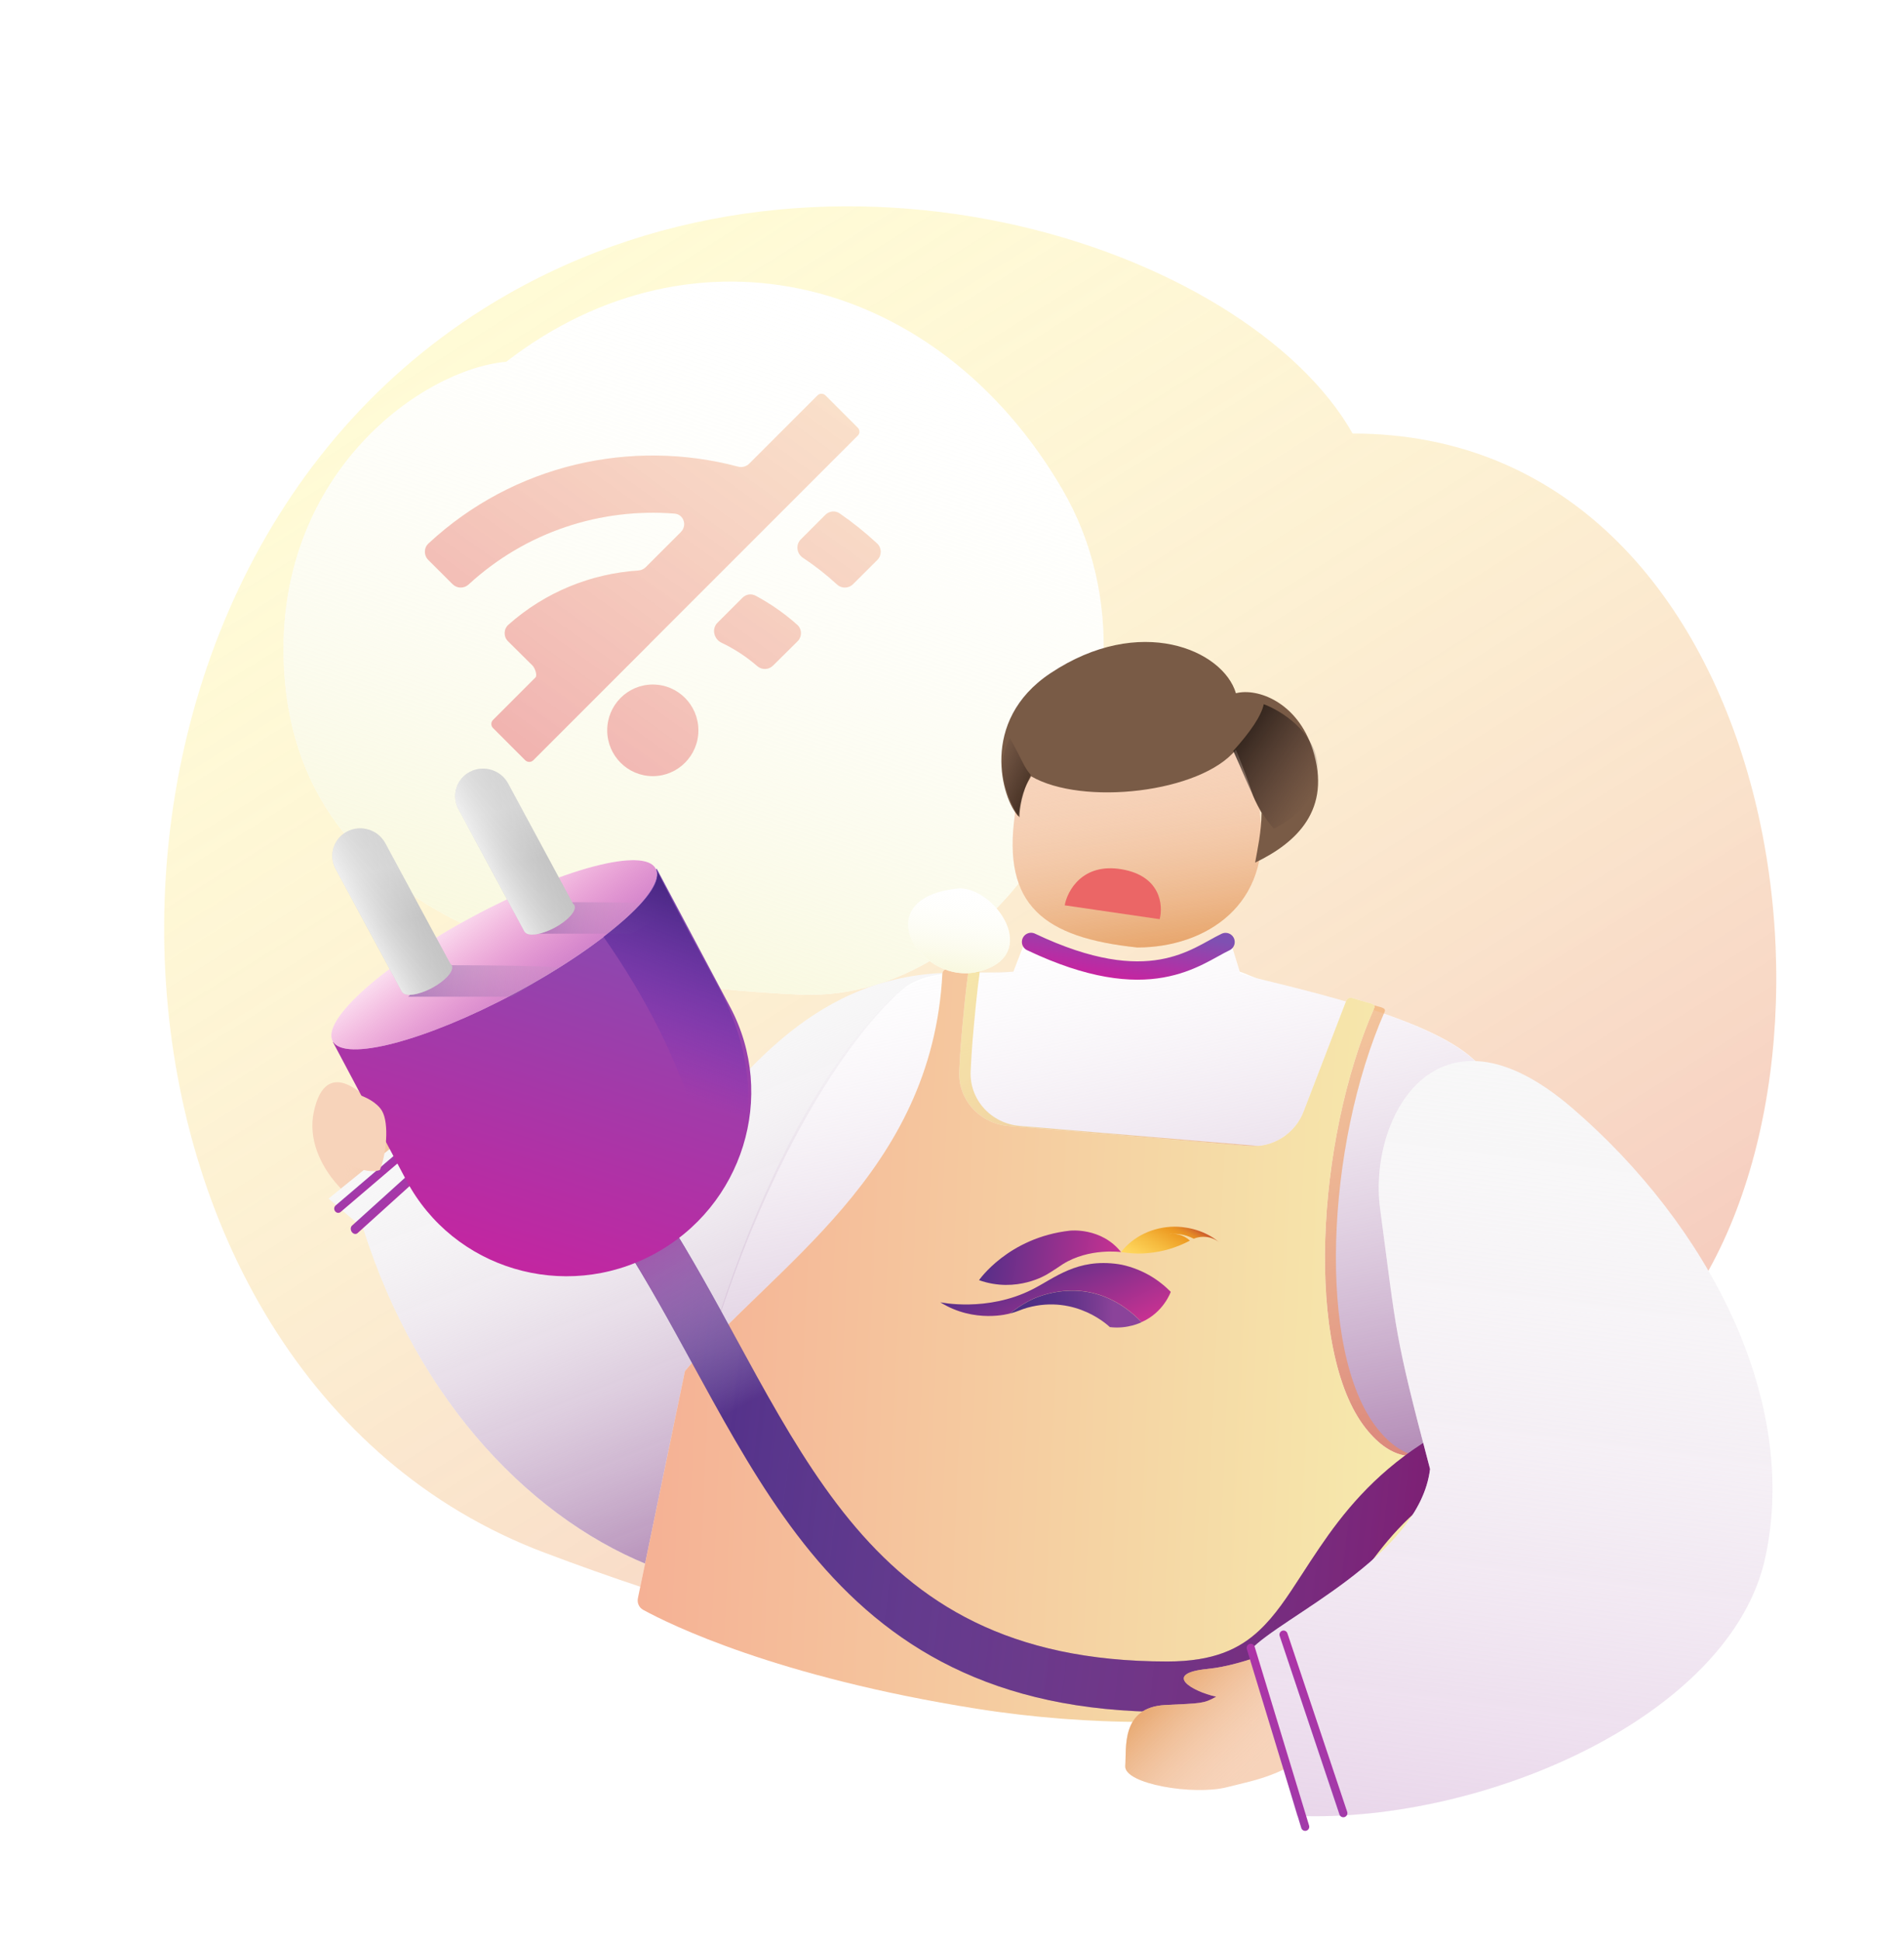 <svg width="208" height="212" viewBox="0 0 208 212" fill="none" xmlns="http://www.w3.org/2000/svg">
    <defs>
        <filter id="filter0_d_3025_5389" x="0.97" y="0.756" width="149.602" height="137.901" filterUnits="userSpaceOnUse" color-interpolation-filters="sRGB">
            <feFlood flood-opacity="0" result="BackgroundImageFix"/>
            <feColorMatrix in="SourceAlpha" type="matrix" values="0 0 0 0 0 0 0 0 0 0 0 0 0 0 0 0 0 0 127 0" result="hardAlpha"/>
            <feOffset dx="3" dy="4"/>
            <feGaussianBlur stdDeviation="15"/>
            <feColorMatrix type="matrix" values="0 0 0 0 0.635 0 0 0 0 0.561 0 0 0 0 0.639 0 0 0 0.2 0"/>
            <feBlend mode="normal" in2="BackgroundImageFix" result="effect1_dropShadow_3025_5389"/>
            <feBlend mode="normal" in="SourceGraphic" in2="effect1_dropShadow_3025_5389" result="shape"/>
        </filter>
        <filter id="filter1_d_3025_5389" x="69.212" y="67.029" width="71.123" height="69.269" filterUnits="userSpaceOnUse" color-interpolation-filters="sRGB">
            <feFlood flood-opacity="0" result="BackgroundImageFix"/>
            <feColorMatrix in="SourceAlpha" type="matrix" values="0 0 0 0 0 0 0 0 0 0 0 0 0 0 0 0 0 0 127 0" result="hardAlpha"/>
            <feOffset dx="3" dy="4"/>
            <feGaussianBlur stdDeviation="15"/>
            <feColorMatrix type="matrix" values="0 0 0 0 0.635 0 0 0 0 0.561 0 0 0 0 0.639 0 0 0 0.2 0"/>
            <feBlend mode="normal" in2="BackgroundImageFix" result="effect1_dropShadow_3025_5389"/>
            <feBlend mode="normal" in="SourceGraphic" in2="effect1_dropShadow_3025_5389" result="shape"/>
        </filter>
        <linearGradient id="paint0_linear_3025_5389" x1="150.957" y1="234.139" x2="25.963" y2="33.823" gradientUnits="userSpaceOnUse">
            <stop stop-color="#D1145A" stop-opacity="0.37"/>
            <stop offset="1" stop-color="white" stop-opacity="0"/>
        </linearGradient>
        <linearGradient id="paint1_linear_3025_5389" x1="186.074" y1="168.44" x2="219.967" y2="65.109" gradientUnits="userSpaceOnUse">
            <stop stop-color="#F5F4CA"/>
            <stop offset="1" stop-color="white" stop-opacity="0"/>
        </linearGradient>
        <linearGradient id="paint2_linear_3025_5389" x1="135.88" y1="109.15" x2="131.826" y2="81.8" gradientUnits="userSpaceOnUse">
            <stop stop-color="#DB822F"/>
            <stop offset="1" stop-color="#F6D3BA" stop-opacity="0"/>
        </linearGradient>
        <linearGradient id="paint3_linear_3025_5389" x1="49.105" y1="131.732" x2="37.328" y2="130.706" gradientUnits="userSpaceOnUse">
            <stop stop-color="#DB822F"/>
            <stop offset="1" stop-color="#F6D3BA" stop-opacity="0"/>
        </linearGradient>
        <linearGradient id="paint4_linear_3025_5389" x1="96.303" y1="168.967" x2="73.131" y2="110.656" gradientUnits="userSpaceOnUse">
            <stop stop-color="#A474A8"/>
            <stop offset="1" stop-color="white" stop-opacity="0"/>
        </linearGradient>
        <linearGradient id="paint5_linear_3025_5389" x1="50.837" y1="125.08" x2="44.913" y2="119.028" gradientUnits="userSpaceOnUse">
            <stop stop-color="#CF1E9E"/>
            <stop offset="1" stop-color="#7F50B2"/>
        </linearGradient>
        <linearGradient id="paint6_linear_3025_5389" x1="52.684" y1="127.405" x2="45.762" y2="120.833" gradientUnits="userSpaceOnUse">
            <stop stop-color="#CF1E9E"/>
            <stop offset="1" stop-color="#7F50B2"/>
        </linearGradient>
        <linearGradient id="paint7_linear_3025_5389" x1="133.246" y1="79.292" x2="143.788" y2="86.562" gradientUnits="userSpaceOnUse">
            <stop stop-color="#1C140D"/>
            <stop offset="1" stop-color="#3F2C2C" stop-opacity="0"/>
        </linearGradient>
        <linearGradient id="paint8_linear_3025_5389" x1="104.742" y1="175.881" x2="89.457" y2="99.7" gradientUnits="userSpaceOnUse">
            <stop stop-color="#A474A8"/>
            <stop offset="1" stop-color="white" stop-opacity="0"/>
        </linearGradient>
        <linearGradient id="paint9_linear_3025_5389" x1="105.668" y1="104.862" x2="106.717" y2="98.438" gradientUnits="userSpaceOnUse">
            <stop stop-color="#CF1E9E"/>
            <stop offset="1" stop-color="#7F50B2"/>
        </linearGradient>
        <linearGradient id="paint10_linear_3025_5389" x1="93.618" y1="113.085" x2="148.622" y2="156.706" gradientUnits="userSpaceOnUse">
            <stop stop-color="#F1E081"/>
            <stop offset="1" stop-color="#F0885C"/>
        </linearGradient>
        <linearGradient id="paint11_linear_3025_5389" x1="71.868" y1="142.371" x2="154.826" y2="145.971" gradientUnits="userSpaceOnUse">
            <stop stop-color="#F0885C"/>
            <stop offset="1" stop-color="#F1E081"/>
        </linearGradient>
        <linearGradient id="paint12_linear_3025_5389" x1="114.868" y1="85.638" x2="108.537" y2="82.606" gradientUnits="userSpaceOnUse">
            <stop stop-color="#322010"/>
            <stop offset="1" stop-color="#3F2C2C" stop-opacity="0"/>
        </linearGradient>
        <linearGradient id="paint13_linear_3025_5389" x1="83.133" y1="102.25" x2="85.003" y2="89.76" gradientUnits="userSpaceOnUse">
            <stop stop-color="#F5F4CA"/>
            <stop offset="1" stop-color="white" stop-opacity="0"/>
        </linearGradient>
        <linearGradient id="paint14_linear_3025_5389" x1="153.682" y1="176.649" x2="63.634" y2="165.695" gradientUnits="userSpaceOnUse">
            <stop stop-color="#D1145A" stop-opacity="0.37"/>
            <stop offset="1" stop-color="white" stop-opacity="0"/>
        </linearGradient>
        <linearGradient id="paint15_linear_3025_5389" x1="76.942" y1="126.063" x2="89.675" y2="148.775" gradientUnits="userSpaceOnUse">
            <stop stop-color="#A33AA3"/>
            <stop offset="1" stop-color="white" stop-opacity="0"/>
        </linearGradient>
        <linearGradient id="paint16_linear_3025_5389" x1="131.342" y1="172.534" x2="144.579" y2="185.447" gradientUnits="userSpaceOnUse">
            <stop stop-color="#DB822F"/>
            <stop offset="1" stop-color="#F6D3BA" stop-opacity="0"/>
        </linearGradient>
        <linearGradient id="paint17_linear_3025_5389" x1="154.585" y1="222.172" x2="169.734" y2="104.785" gradientUnits="userSpaceOnUse">
            <stop stop-color="#E1C5E3"/>
            <stop offset="1" stop-color="white" stop-opacity="0"/>
        </linearGradient>
        <linearGradient id="paint18_linear_3025_5389" x1="53.708" y1="146.464" x2="70.208" y2="94.397" gradientUnits="userSpaceOnUse">
            <stop stop-color="#CF1E9E"/>
            <stop offset="1" stop-color="#7F50B2"/>
        </linearGradient>
        <linearGradient id="paint19_linear_3025_5389" x1="75.456" y1="103.275" x2="63.043" y2="86.794" gradientUnits="userSpaceOnUse">
            <stop stop-color="#AB6FC8"/>
            <stop offset="1" stop-color="#E80088" stop-opacity="0"/>
        </linearGradient>
        <linearGradient id="paint20_linear_3025_5389" x1="140.754" y1="179.055" x2="131.817" y2="182.336" gradientUnits="userSpaceOnUse">
            <stop stop-color="#CF1E9E"/>
            <stop offset="1" stop-color="#7F50B2"/>
        </linearGradient>
        <linearGradient id="paint21_linear_3025_5389" x1="144.918" y1="177.544" x2="135.04" y2="181.495" gradientUnits="userSpaceOnUse">
            <stop stop-color="#CF1E9E"/>
            <stop offset="1" stop-color="#7F50B2"/>
        </linearGradient>
        <linearGradient id="paint22_linear_3025_5389" x1="44.594" y1="106.793" x2="65.242" y2="108.857" gradientUnits="userSpaceOnUse">
            <stop stop-color="#4B2885"/>
            <stop offset="1" stop-color="#C4C4C4" stop-opacity="0"/>
        </linearGradient>
        <linearGradient id="paint23_linear_3025_5389" x1="57.671" y1="99.91" x2="72.124" y2="101.631" gradientUnits="userSpaceOnUse">
            <stop stop-color="#4B2885"/>
            <stop offset="1" stop-color="#C4C4C4" stop-opacity="0"/>
        </linearGradient>
        <linearGradient id="paint24_linear_3025_5389" x1="50.748" y1="99.077" x2="49.403" y2="93.159" gradientUnits="userSpaceOnUse">
            <stop stop-color="#C4C4C4"/>
            <stop offset="0" stop-color="#C4C4C4"/>
            <stop offset="1" stop-color="#D7D7D7"/>
        </linearGradient>
        <linearGradient id="paint25_linear_3025_5389" x1="39.74" y1="104.361" x2="47.685" y2="100.239" gradientUnits="userSpaceOnUse">
            <stop stop-color="white"/>
            <stop offset="1" stop-color="#C4C4C4" stop-opacity="0"/>
        </linearGradient>
        <linearGradient id="paint26_linear_3025_5389" x1="64.145" y1="92.519" x2="62.799" y2="86.62" gradientUnits="userSpaceOnUse">
            <stop stop-color="#C4C4C4"/>
            <stop offset="0" stop-color="#C4C4C4"/>
            <stop offset="1" stop-color="#D7D7D7"/>
        </linearGradient>
        <linearGradient id="paint27_linear_3025_5389" x1="53.14" y1="97.802" x2="61.083" y2="93.683" gradientUnits="userSpaceOnUse">
            <stop stop-color="white"/>
            <stop offset="1" stop-color="#C4C4C4" stop-opacity="0"/>
        </linearGradient>
        <linearGradient id="paint28_linear_3025_5389" x1="76.254" y1="98.189" x2="69.027" y2="117.46" gradientUnits="userSpaceOnUse">
            <stop stop-color="#4B2885"/>
            <stop offset="1" stop-color="#7631C1" stop-opacity="0"/>
        </linearGradient>
        <linearGradient id="paint29_linear_3025_5389" x1="58.599" y1="98.436" x2="143.888" y2="-20.657" gradientUnits="userSpaceOnUse">
            <stop stop-color="#D1145A" stop-opacity="0.37"/>
            <stop offset="1" stop-color="white" stop-opacity="0"/>
        </linearGradient>
        <linearGradient id="paint30_linear_3025_5389" x1="122.215" y1="138.536" x2="107.414" y2="136.483" gradientUnits="userSpaceOnUse">
            <stop stop-color="#C83192"/>
            <stop offset="1" stop-color="#562F88"/>
        </linearGradient>
        <linearGradient id="paint31_linear_3025_5389" x1="126.282" y1="138.903" x2="129.37" y2="133.395" gradientUnits="userSpaceOnUse">
            <stop stop-color="#FFD95F"/>
            <stop offset="0.155" stop-color="#FDD056"/>
            <stop offset="0.421" stop-color="#F6BB3F"/>
            <stop offset="0.758" stop-color="#ED9A22"/>
            <stop offset="0.802" stop-color="#EA9523"/>
            <stop offset="0.86" stop-color="#E48926"/>
            <stop offset="0.926" stop-color="#D97629"/>
            <stop offset="0.997" stop-color="#CC592C"/>
            <stop offset="1" stop-color="#CB582C"/>
        </linearGradient>
        <linearGradient id="paint32_linear_3025_5389" x1="127.845" y1="134.941" x2="127.947" y2="134.747" gradientUnits="userSpaceOnUse">
            <stop stop-color="#FFD95F"/>
            <stop offset="0.155" stop-color="#FDD056"/>
            <stop offset="0.421" stop-color="#F6BB3F"/>
            <stop offset="0.758" stop-color="#ED9A22"/>
            <stop offset="0.802" stop-color="#E89422"/>
            <stop offset="0.861" stop-color="#DD8524"/>
            <stop offset="0.927" stop-color="#CE7026"/>
            <stop offset="0.998" stop-color="#BB5227"/>
            <stop offset="1" stop-color="#BB5127"/>
        </linearGradient>
        <linearGradient id="paint33_linear_3025_5389" x1="118.038" y1="147.459" x2="113.416" y2="137.349" gradientUnits="userSpaceOnUse">
            <stop stop-color="#C83192"/>
            <stop offset="1" stop-color="#562F88"/>
        </linearGradient>
        <linearGradient id="paint34_linear_3025_5389" x1="110.365" y1="142.577" x2="124.766" y2="143.202" gradientUnits="userSpaceOnUse">
            <stop stop-color="#4C2E84"/>
            <stop offset="0.166" stop-color="#4F2E85"/>
            <stop offset="0.331" stop-color="#583087"/>
            <stop offset="0.496" stop-color="#66358B"/>
            <stop offset="0.661" stop-color="#7A3C92"/>
            <stop offset="0.781" stop-color="#8B439A"/>
        </linearGradient>
    </defs>
    <path d="M182.935 144.346C205.044 116.502 194.578 47.352 147.765 47.352C136.198 26.89 89.141 10.851 52.791 33.743C2.908 65.157 7.831 150.084 59.444 169.563C119.698 192.303 151.696 183.689 182.935 144.346Z" fill="#FFFBD5"/>
    <path d="M182.935 144.346C205.044 116.502 194.578 47.352 147.765 47.352C136.198 26.89 89.141 10.851 52.791 33.743C2.908 65.157 7.831 150.084 59.444 169.563C119.698 192.303 151.696 183.689 182.935 144.346Z" fill="url(#paint0_linear_3025_5389)"/>
    <g filter="url(#filter0_d_3025_5389)">
        <path d="M52.309 35.513C72.967 19.535 99.468 26.151 113.039 49.42C126.61 72.689 107.549 105.714 84.351 104.63C61.153 103.547 28.585 97.609 27.978 67.706C27.566 47.458 43.172 36.33 52.309 35.513Z" fill="white"/>
        <path d="M52.309 35.513C72.967 19.535 99.468 26.151 113.039 49.42C126.61 72.689 107.549 105.714 84.351 104.63C61.153 103.547 28.585 97.609 27.978 67.706C27.566 47.458 43.172 36.33 52.309 35.513Z" fill="url(#paint1_linear_3025_5389)"/>
    </g>
    <path d="M110.874 88.961C109.465 98.879 114.044 102.42 124.257 103.483C131.648 103.483 139.05 98.879 137.64 88.961C137.64 80.941 131.648 74.44 124.257 74.44C116.866 74.44 110.874 80.941 110.874 88.961Z" fill="#F7D3BA"/>
    <path d="M110.874 88.961C109.465 98.879 114.044 102.42 124.257 103.483C131.648 103.483 139.05 98.879 137.64 88.961C137.64 80.941 131.648 74.44 124.257 74.44C116.866 74.44 110.874 80.941 110.874 88.961Z" fill="url(#paint2_linear_3025_5389)"/>
    <path d="M34.29 121.4C33.001 127.321 39.572 133.057 43.146 132.972L48.493 129.446C47.97 127.495 46.388 124.649 44.589 121.157C42.789 117.665 42.543 120.346 42.479 122.679C39.893 119.182 35.619 115.296 34.29 121.4Z" fill="#F7D3BA"/>
    <path d="M34.29 121.4C33.001 127.321 39.572 133.057 43.146 132.972L48.493 129.446C47.97 127.495 46.388 124.649 44.589 121.157C42.789 117.665 42.543 120.346 42.479 122.679C39.893 119.182 35.619 115.296 34.29 121.4Z" fill="url(#paint3_linear_3025_5389)"/>
    <path d="M112.64 84.782C118.234 88.047 131.172 86.596 135.018 81.88C137.256 87.394 136.415 86.233 137.814 88.773C137.814 90.803 137.348 92.883 137.115 94.214C141.66 92.037 145.504 88.409 143.407 81.88C141.729 76.658 137.349 75.11 135.018 75.715C133.62 70.999 124.53 67.009 114.74 73.538C106.909 78.762 109.494 87.322 111.242 89.135C111.591 86.233 112.29 85.508 112.64 84.782Z" fill="#795B46"/>
    <path d="M48.442 120.73C73.152 152.951 72.822 107.513 103.109 106.26C111.754 114.841 128.19 132.087 109.439 159.496C90.689 186.905 51.654 172.218 39.678 134.167L35.896 130.908L48.442 120.73Z" fill="#F7F7F7"/>
    <path d="M48.442 120.73C73.152 152.951 72.822 107.513 103.109 106.26C111.754 114.841 128.19 132.087 109.439 159.496C90.689 186.905 51.654 172.218 39.678 134.167L35.896 130.908L48.442 120.73Z" fill="url(#paint4_linear_3025_5389)"/>
    <path fill-rule="evenodd" clip-rule="evenodd" d="M49.108 121.632C48.957 121.436 48.687 121.402 48.506 121.557L36.666 131.659C36.484 131.814 36.46 132.098 36.611 132.294C36.763 132.49 37.032 132.524 37.214 132.369L49.054 122.267C49.235 122.112 49.259 121.828 49.108 121.632Z" fill="url(#paint5_linear_3025_5389)"/>
    <path fill-rule="evenodd" clip-rule="evenodd" d="M50.709 123.472C50.542 123.245 50.263 123.192 50.085 123.352L38.457 133.859C38.279 134.019 38.27 134.334 38.437 134.56C38.604 134.787 38.883 134.841 39.061 134.68L50.689 124.174C50.867 124.013 50.876 123.699 50.709 123.472Z" fill="url(#paint6_linear_3025_5389)"/>
    <path d="M138.056 76.913C137.81 78.159 136.575 79.972 134.726 82.011C136.575 86.09 137.316 88.469 139.167 90.508C140.77 89.715 144.273 87.517 143.977 83.71C143.681 79.904 139.907 77.593 138.056 76.913Z" fill="url(#paint7_linear_3025_5389)"/>
    <path fill-rule="evenodd" clip-rule="evenodd" d="M112.197 102.25C123.886 110.375 134.241 102.25 134.241 102.25L135.433 106.129C135.932 106.255 136.862 106.741 137.518 106.902C145.188 108.787 160.159 112.321 162.541 117.757C165.125 123.657 160.233 156.072 156.166 173.902C156.166 173.902 144.551 178.42 137.026 181.077C127.303 184.514 109.257 184.11 109.257 184.11C109.257 184.11 99.282 184.084 88.596 182.845C77.91 181.606 71.386 176.215 71.386 176.215C76.45 137.295 90.761 114.924 98.494 108.143C101.55 105.464 106.979 106.494 110.708 106.129L112.197 102.25Z" fill="white"/>
    <path fill-rule="evenodd" clip-rule="evenodd" d="M112.293 102.563C125.761 109.75 134.337 102.563 134.337 102.563L135.449 106.313C135.948 106.438 136.981 106.777 137.636 106.938C145.449 108.813 160.761 112.563 162.636 118.069C165.221 123.97 160.329 156.385 156.261 174.215C156.261 174.215 144.647 178.733 137.121 181.39C127.399 184.827 109.92 180.063 109.92 180.063C109.92 180.063 99.885 180.052 89.199 178.813C78.513 177.574 71.386 173.813 71.386 173.813C77.636 136.625 88.886 116.938 97.636 108.813C101.074 105.621 107.033 106.365 110.761 106L112.293 102.563Z" fill="url(#paint8_linear_3025_5389)"/>
    <path d="M133.886 102.885C130.64 104.427 125.622 109.053 112.636 102.875" stroke="url(#paint9_linear_3025_5389)" stroke-width="2" stroke-linecap="round"/>
    <path opacity="0.65" d="M150.449 156C143.806 147.616 144.863 125.038 151.269 110.488C151.45 110.078 150.765 109.99 150.332 109.863L148.886 109.437C148.511 109.327 148.279 109.498 148.144 109.863L143.685 121.336C142.767 123.825 140.279 125.396 137.612 125.172L111.395 122.971C108.28 122.709 105.893 120.101 106.037 117.009C106.09 115.859 106.158 114.693 106.243 113.693C106.466 111.051 106.763 108.029 107.011 106.313C107.078 105.851 106.713 105.662 106.243 105.688L105.136 105.688C104.756 105.709 104.218 105.935 104.199 106.312C103.09 128.245 85.642 138.269 76.074 149.75L70.939 174.542C70.832 175.056 71.052 175.575 71.513 175.827C74.45 177.43 86.077 183.158 107.949 186.625C133.574 190.688 154.409 184.945 154.409 184.945C154.409 184.945 161.386 160.085 161.386 157.25C161.386 154.414 156.386 163.494 150.449 156Z" fill="url(#paint10_linear_3025_5389)"/>
    <path d="M149.199 156C142.556 147.616 143.73 124.613 150.136 110.063C150.316 109.653 149.631 109.565 149.199 109.438L147.753 109.012C147.377 108.902 147.146 109.073 147.011 109.438L142.435 121.336C141.517 123.825 139.029 125.396 136.362 125.172L110.145 122.971C107.03 122.709 104.643 120.101 104.787 117.009C104.84 115.859 104.908 114.693 104.993 113.693C105.216 111.051 105.513 108.029 105.761 106.313C105.828 105.851 105.463 105.662 104.993 105.688L103.886 105.688C103.506 105.709 102.968 105.935 102.949 106.312C101.84 128.245 84.392 138.269 74.824 149.75L69.689 174.542C69.582 175.056 69.802 175.575 70.263 175.827C73.2 177.43 84.827 183.158 106.699 186.625C132.324 190.688 153.159 184.945 153.159 184.945C153.159 184.945 160.136 160.085 160.136 157.25C160.136 154.414 155.136 163.494 149.199 156Z" fill="white"/>
    <path d="M149.199 156C142.556 147.616 143.73 124.613 150.136 110.063C150.316 109.653 149.631 109.565 149.199 109.438L147.753 109.012C147.377 108.902 147.146 109.073 147.011 109.438L142.435 121.336C141.517 123.825 139.029 125.396 136.362 125.172L110.145 122.971C107.03 122.709 104.643 120.101 104.787 117.009C104.84 115.859 104.908 114.693 104.993 113.693C105.216 111.051 105.513 108.029 105.761 106.313C105.828 105.851 105.463 105.662 104.993 105.688L103.886 105.688C103.506 105.709 102.968 105.935 102.949 106.312C101.84 128.245 84.392 138.269 74.824 149.75L69.689 174.542C69.582 175.056 69.802 175.575 70.263 175.827C73.2 177.43 84.827 183.158 106.699 186.625C132.324 190.688 153.159 184.945 153.159 184.945C153.159 184.945 160.136 160.085 160.136 157.25C160.136 154.414 155.136 163.494 149.199 156Z" fill="url(#paint11_linear_3025_5389)" fill-opacity="0.65"/>
    <path d="M110.336 80.617C111.984 83.629 111.778 83.629 112.602 84.633C111.675 86.487 111.366 88.264 111.366 89.268C110.542 88.264 109.512 85.57 109.512 83.964C109.512 82.357 110.061 81.063 110.336 80.617Z" fill="url(#paint12_linear_3025_5389)"/>
    <g filter="url(#filter1_d_3025_5389)">
        <path d="M101.834 93.029C105.771 93.029 110.692 100.195 104.131 102.065C97.569 103.935 91.335 93.964 101.834 93.029Z" fill="white"/>
        <path d="M101.834 93.029C105.771 93.029 110.692 100.195 104.131 102.065C97.569 103.935 91.335 93.964 101.834 93.029Z" fill="url(#paint13_linear_3025_5389)"/>
    </g>
    <path d="M122.537 94.943C118.268 94.216 116.608 97.264 116.312 98.879L126.687 100.394C127.082 98.88 126.805 95.67 122.537 94.943Z" fill="#EB6666"/>
    <path fill-rule="evenodd" clip-rule="evenodd" d="M92.834 166.04C100.261 175.081 110.167 181.466 127.528 181.466C132.629 181.466 135.437 180.067 137.558 178.084C139.317 176.44 140.624 174.426 142.252 171.918C142.833 171.022 143.456 170.063 144.154 169.036C146.7 165.29 149.961 161.187 155.377 157.666C160.775 154.157 168.138 151.339 178.76 149.834L179.533 155.286C169.508 156.706 162.954 159.308 158.378 162.283C153.818 165.247 151.045 168.693 148.708 172.131C148.194 172.886 147.684 173.675 147.165 174.476C145.433 177.15 143.615 179.959 141.318 182.106C138.068 185.145 133.866 186.972 127.528 186.972C108.412 186.972 96.982 179.764 88.579 169.535C84.454 164.512 81.084 158.798 77.889 153.034C77.128 151.661 76.378 150.287 75.63 148.917C73.204 144.475 70.797 140.068 68.081 135.799L72.726 132.843C75.551 137.282 78.079 141.912 80.522 146.387C81.255 147.73 81.981 149.059 82.705 150.365C85.876 156.086 89.045 161.427 92.834 166.04Z" fill="#4B2885"/>
    <path fill-rule="evenodd" clip-rule="evenodd" d="M92.834 166.04C100.261 175.081 110.167 181.466 127.528 181.466C132.629 181.466 135.437 180.067 137.558 178.084C139.317 176.44 140.624 174.426 142.252 171.918C142.833 171.022 143.456 170.063 144.154 169.036C146.7 165.29 149.961 161.187 155.377 157.666C160.775 154.157 168.138 151.339 178.76 149.834L179.533 155.286C169.508 156.706 162.954 159.308 158.378 162.283C153.818 165.247 151.045 168.693 148.708 172.131C148.194 172.886 147.684 173.675 147.165 174.476C145.433 177.15 143.615 179.959 141.318 182.106C138.068 185.145 133.866 186.972 127.528 186.972C108.412 186.972 96.982 179.764 88.579 169.535C84.454 164.512 81.084 158.798 77.889 153.034C77.128 151.661 76.378 150.287 75.63 148.917C73.204 144.475 70.797 140.068 68.081 135.799L72.726 132.843C75.551 137.282 78.079 141.912 80.522 146.387C81.255 147.73 81.981 149.059 82.705 150.365C85.876 156.086 89.045 161.427 92.834 166.04Z" fill="url(#paint14_linear_3025_5389)"/>
    <path fill-rule="evenodd" clip-rule="evenodd" d="M92.834 166.04C100.261 175.081 110.167 181.466 127.528 181.466C132.629 181.466 135.437 180.067 137.558 178.084C139.317 176.44 140.624 174.426 142.252 171.918C142.833 171.022 143.456 170.063 144.154 169.036C146.7 165.29 149.961 161.187 155.377 157.666C160.775 154.157 168.138 151.339 178.76 149.834L179.533 155.286C169.508 156.706 162.954 159.308 158.378 162.283C153.818 165.247 151.045 168.693 148.708 172.131C148.194 172.886 147.684 173.675 147.165 174.476C145.433 177.15 143.615 179.959 141.318 182.106C138.068 185.145 133.866 186.972 127.528 186.972C108.412 186.972 96.982 179.764 88.579 169.535C84.454 164.512 81.084 158.798 77.889 153.034C77.128 151.661 76.378 150.287 75.63 148.917C73.204 144.475 70.797 140.068 68.081 135.799L72.726 132.843C75.551 137.282 78.079 141.912 80.522 146.387C81.255 147.73 81.981 149.059 82.705 150.365C85.876 156.086 89.045 161.427 92.834 166.04Z" fill="url(#paint15_linear_3025_5389)"/>
    <path d="M134.021 195.2C137.641 194.285 139.68 194.104 145.297 190.267L142.744 179.142C140.76 179.518 136.118 181.859 131.932 182.276C126.882 182.779 130.265 184.743 132.864 185.311C131.467 186.095 131.216 186.022 127.311 186.219C122.43 186.466 123.077 190.906 122.928 192.878C122.779 194.849 130.401 196.116 134.021 195.2Z" fill="#F7D3BA"/>
    <path d="M134.021 195.2C137.641 194.285 139.68 194.104 145.297 190.267L142.744 179.142C140.76 179.518 136.118 181.859 131.932 182.276C126.882 182.779 130.265 184.743 132.864 185.311C131.467 186.095 131.216 186.022 127.311 186.219C122.43 186.466 123.077 190.906 122.928 192.878C122.779 194.849 130.401 196.116 134.021 195.2Z" fill="url(#paint16_linear_3025_5389)"/>
    <path d="M156.224 160.446C152.255 145.443 152.606 145.725 150.764 131.986C149.455 122.228 156.862 108.212 171.733 121.003C186.605 133.794 196.553 152.828 192.852 170.078C189.151 187.327 162.279 199.115 141.694 198.331L136.639 180.189C139.867 176.643 155.079 170.045 156.224 160.446Z" fill="#F7F7F7"/>
    <path d="M156.224 160.446C152.255 145.443 152.606 145.725 150.764 131.986C149.455 122.228 156.862 108.212 171.733 121.003C186.605 133.794 196.553 152.828 192.852 170.078C189.151 187.327 162.279 199.115 141.694 198.331L136.639 180.189C139.867 176.643 155.079 170.045 156.224 160.446Z" fill="url(#paint17_linear_3025_5389)"/>
    <path d="M36.37 113.815L71.745 94.884L79.765 109.987C84.911 119.677 81.163 131.77 71.395 136.998C61.627 142.226 49.536 138.608 44.39 128.919L36.37 113.815Z" fill="url(#paint18_linear_3025_5389)"/>
    <path d="M71.615 94.852C72.853 97.181 65.959 103.29 56.218 108.497C46.477 113.704 37.578 116.037 36.34 113.708C35.103 111.379 41.997 105.27 51.738 100.063C61.478 94.856 70.378 92.523 71.615 94.852Z" fill="white"/>
    <path d="M71.615 94.852C72.853 97.181 65.959 103.29 56.218 108.497C46.477 113.704 37.578 116.037 36.34 113.708C35.103 111.379 41.997 105.27 51.738 100.063C61.478 94.856 70.378 92.523 71.615 94.852Z" fill="url(#paint19_linear_3025_5389)"/>
    <path fill-rule="evenodd" clip-rule="evenodd" d="M136.505 179.55C136.269 179.623 136.136 179.872 136.208 180.108L142.156 199.649C142.228 199.884 142.477 200.017 142.713 199.944C142.948 199.872 143.081 199.622 143.009 199.386L137.061 179.845C136.989 179.61 136.74 179.478 136.505 179.55Z" fill="url(#paint20_linear_3025_5389)"/>
    <path fill-rule="evenodd" clip-rule="evenodd" d="M140.077 178.109C139.843 178.188 139.717 178.441 139.795 178.675L146.327 198.176C146.405 198.41 146.658 198.535 146.891 198.456C147.125 198.377 147.251 198.124 147.173 197.89L140.641 178.389C140.563 178.155 140.31 178.03 140.077 178.109Z" fill="url(#paint21_linear_3025_5389)"/>
    <path d="M41.723 121.314C40.69 119.593 36.905 118.561 35.184 119.593C34.84 120.396 34.79 122.936 35.761 124.687C37.064 127.038 40.006 128.358 41.497 127.784C42.185 126.179 42.549 122.69 41.723 121.314Z" fill="#F7D3BA"/>
    <path d="M55.95 108.857H44.594L48.036 105.416C52.624 105.416 61.663 105.485 61.112 105.76C60.562 106.036 57.442 107.94 55.95 108.857Z" fill="url(#paint22_linear_3025_5389)" fill-opacity="0.4"/>
    <path d="M69.027 101.975H57.671L61.112 98.534C65.701 98.534 74.74 98.603 74.189 98.878C73.638 99.153 70.518 101.057 69.027 101.975Z" fill="url(#paint23_linear_3025_5389)" fill-opacity="0.4"/>
    <path fill-rule="evenodd" clip-rule="evenodd" d="M37.93 90.814C36.43 91.59 35.863 93.421 36.664 94.906L43.922 108.355L43.933 108.349C44.271 108.883 45.706 108.693 47.179 107.91C48.681 107.113 49.654 106.003 49.353 105.431C49.317 105.362 49.265 105.305 49.198 105.258L42.096 92.098C41.295 90.614 39.43 90.039 37.93 90.814Z" fill="url(#paint24_linear_3025_5389)"/>
    <path fill-rule="evenodd" clip-rule="evenodd" d="M37.93 90.814C36.43 91.59 35.863 93.421 36.664 94.906L43.922 108.355L43.933 108.349C44.271 108.883 45.706 108.693 47.179 107.91C48.681 107.113 49.654 106.003 49.353 105.431C49.317 105.362 49.265 105.305 49.198 105.258L42.096 92.098C41.295 90.614 39.43 90.039 37.93 90.814Z" fill="url(#paint25_linear_3025_5389)"/>
    <path fill-rule="evenodd" clip-rule="evenodd" d="M51.348 84.292C49.848 85.067 49.281 86.899 50.082 88.383L57.313 101.784L57.327 101.777C57.665 102.307 59.098 102.115 60.57 101.334C62.072 100.536 63.046 99.428 62.746 98.857C62.709 98.788 62.656 98.73 62.588 98.683L55.515 85.576C54.714 84.091 52.848 83.517 51.348 84.292Z" fill="url(#paint26_linear_3025_5389)"/>
    <path fill-rule="evenodd" clip-rule="evenodd" d="M51.348 84.292C49.848 85.067 49.281 86.899 50.082 88.383L57.313 101.784L57.327 101.777C57.665 102.307 59.098 102.115 60.57 101.334C62.072 100.536 63.046 99.428 62.746 98.857C62.709 98.788 62.656 98.73 62.588 98.683L55.515 85.576C54.714 84.091 52.848 83.517 51.348 84.292Z" fill="url(#paint27_linear_3025_5389)"/>
    <path d="M75.221 134.322C79.351 129.848 75.566 116.083 65.93 102.318C70.404 98.877 72.124 96.583 71.78 95.092C72.124 95.78 73.845 99.221 78.319 107.48C86.554 122.685 77.63 132.601 75.221 134.322Z" fill="url(#paint28_linear_3025_5389)"/>
    <path fill-rule="evenodd" clip-rule="evenodd" d="M53.859 79.514C53.615 79.27 53.615 78.874 53.859 78.63L58.491 73.999C58.733 73.757 58.422 72.937 58.18 72.697L55.5 70.04C54.99 69.535 55.007 68.707 55.544 68.23C59.603 64.625 64.617 62.651 69.722 62.311C70.033 62.291 70.328 62.162 70.548 61.942L74.377 58.113C75.098 57.392 74.696 56.174 73.68 56.094C65.688 55.461 57.488 58.042 51.19 63.838C50.694 64.295 49.925 64.285 49.447 63.808L46.783 61.153C46.282 60.653 46.292 59.838 46.81 59.357C56.15 50.679 69.008 47.881 80.618 50.965C81.057 51.082 81.528 50.962 81.849 50.641L89.3 43.19C89.544 42.946 89.939 42.946 90.184 43.19L93.702 46.708C93.901 46.907 93.938 47.208 93.811 47.445C93.782 47.498 93.74 47.544 93.697 47.587L71.043 70.241C71 70.284 70.961 70.333 70.918 70.376L58.261 83.032C58.017 83.276 57.621 83.276 57.377 83.032L53.859 79.514ZM78.377 68.02C77.722 68.674 77.981 69.798 78.817 70.196C80.207 70.856 81.526 71.711 82.733 72.759C83.23 73.191 83.982 73.16 84.449 72.697L87.129 70.04C87.639 69.535 87.621 68.706 87.085 68.23C85.672 66.975 84.144 65.918 82.537 65.059C82.067 64.807 81.49 64.906 81.113 65.284L78.377 68.02ZM87.481 58.916C86.902 59.495 87.027 60.465 87.71 60.916C89.011 61.777 90.259 62.751 91.44 63.838C91.936 64.295 92.705 64.284 93.183 63.808L95.847 61.153C96.347 60.653 96.337 59.838 95.819 59.357C94.518 58.148 93.149 57.054 91.725 56.073C91.24 55.739 90.587 55.81 90.17 56.227L87.481 58.916ZM71.315 74.764C68.564 74.764 66.335 77.003 66.335 79.766C66.335 82.529 68.564 84.769 71.315 84.769C74.065 84.769 76.295 82.529 76.295 79.766C76.295 77.003 74.065 74.764 71.315 74.764Z" fill="#FFFBD5"/>
    <path fill-rule="evenodd" clip-rule="evenodd" d="M53.859 79.514C53.615 79.27 53.615 78.874 53.859 78.63L58.491 73.999C58.733 73.757 58.422 72.937 58.18 72.697L55.5 70.04C54.99 69.535 55.007 68.707 55.544 68.23C59.603 64.625 64.617 62.651 69.722 62.311C70.033 62.291 70.328 62.162 70.548 61.942L74.377 58.113C75.098 57.392 74.696 56.174 73.68 56.094C65.688 55.461 57.488 58.042 51.19 63.838C50.694 64.295 49.925 64.285 49.447 63.808L46.783 61.153C46.282 60.653 46.292 59.838 46.81 59.357C56.15 50.679 69.008 47.881 80.618 50.965C81.057 51.082 81.528 50.962 81.849 50.641L89.3 43.19C89.544 42.946 89.939 42.946 90.184 43.19L93.702 46.708C93.901 46.907 93.938 47.208 93.811 47.445C93.782 47.498 93.74 47.544 93.697 47.587L71.043 70.241C71 70.284 70.961 70.333 70.918 70.376L58.261 83.032C58.017 83.276 57.621 83.276 57.377 83.032L53.859 79.514ZM78.377 68.02C77.722 68.674 77.981 69.798 78.817 70.196C80.207 70.856 81.526 71.711 82.733 72.759C83.23 73.191 83.982 73.16 84.449 72.697L87.129 70.04C87.639 69.535 87.621 68.706 87.085 68.23C85.672 66.975 84.144 65.918 82.537 65.059C82.067 64.807 81.49 64.906 81.113 65.284L78.377 68.02ZM87.481 58.916C86.902 59.495 87.027 60.465 87.71 60.916C89.011 61.777 90.259 62.751 91.44 63.838C91.936 64.295 92.705 64.284 93.183 63.808L95.847 61.153C96.347 60.653 96.337 59.838 95.819 59.357C94.518 58.148 93.149 57.054 91.725 56.073C91.24 55.739 90.587 55.81 90.17 56.227L87.481 58.916ZM71.315 74.764C68.564 74.764 66.335 77.003 66.335 79.766C66.335 82.529 68.564 84.769 71.315 84.769C74.065 84.769 76.295 82.529 76.295 79.766C76.295 77.003 74.065 74.764 71.315 74.764Z" fill="url(#paint29_linear_3025_5389)"/>
    <path d="M106.954 139.818C106.954 139.818 110.145 135.166 116.876 134.412C116.876 134.412 120.288 134.009 122.468 136.752C122.468 136.752 118.986 136.258 116.095 138.078C116.095 138.078 114.931 138.866 114.398 139.174C114.398 139.169 111.089 141.291 106.954 139.818Z" fill="url(#paint30_linear_3025_5389)"/>
    <path d="M128.317 133.976C125.955 133.991 123.804 135.034 122.469 136.747C123.064 136.835 123.7 136.907 124.316 136.911L124.373 136.914C124.721 136.912 125.07 136.894 125.408 136.863C127.058 136.715 128.607 136.237 129.991 135.499C129.821 135.34 129.633 135.208 129.433 135.098C129.054 134.89 128.614 134.77 128.152 134.761C128.169 134.762 128.187 134.757 128.209 134.758C128.711 134.757 129.188 134.829 129.638 134.972C129.897 135.051 130.149 135.157 130.383 135.28L130.405 135.292C130.731 135.16 131.082 135.085 131.453 135.084C132.115 135.079 132.727 135.308 133.201 135.689C131.374 134.142 129.128 133.971 128.317 133.976ZM127.729 134.777C127.844 134.759 127.959 134.753 128.078 134.752C128.101 134.753 128.118 134.754 128.135 134.755C127.998 134.755 127.867 134.766 127.729 134.777Z" fill="url(#paint31_linear_3025_5389)"/>
    <path d="M128.099 134.826C127.961 134.832 127.83 134.843 127.692 134.859C127.807 134.836 127.922 134.83 128.036 134.824C128.064 134.825 128.082 134.826 128.099 134.826Z" fill="url(#paint32_linear_3025_5389)"/>
    <path d="M127.894 141.104C127.901 141.082 127.697 140.905 127.676 140.881C127.599 140.805 127.522 140.734 127.44 140.657C127.292 140.521 127.138 140.385 126.978 140.26C126.68 140.017 126.376 139.796 126.055 139.585C125.355 139.133 124.601 138.768 123.82 138.493C123.28 138.306 122.722 138.147 122.155 138.066C117.648 137.415 115.238 139.582 112.77 140.83C107.829 143.332 102.72 142.233 102.72 142.233C106.463 144.583 110.288 143.467 110.288 143.467C110.311 143.462 110.334 143.452 110.358 143.447C110.346 143.452 110.334 143.452 110.323 143.457C110.446 143.383 111.768 142.243 113.38 141.644C116.116 140.632 120.621 140.164 124.71 144.396C127.112 143.353 127.894 141.104 127.894 141.104Z" fill="url(#paint33_linear_3025_5389)"/>
    <path d="M124.71 144.408C120.621 140.176 116.111 140.644 113.379 141.655C111.767 142.255 110.446 143.389 110.323 143.468C110.334 143.463 110.346 143.464 110.357 143.459C111.061 143.281 111.621 142.996 112.233 142.826C117.62 141.345 121.241 144.943 121.241 144.943C123.187 145.191 124.716 144.408 124.71 144.408C124.716 144.408 124.71 144.408 124.71 144.408Z" fill="url(#paint34_linear_3025_5389)"/>
</svg>

